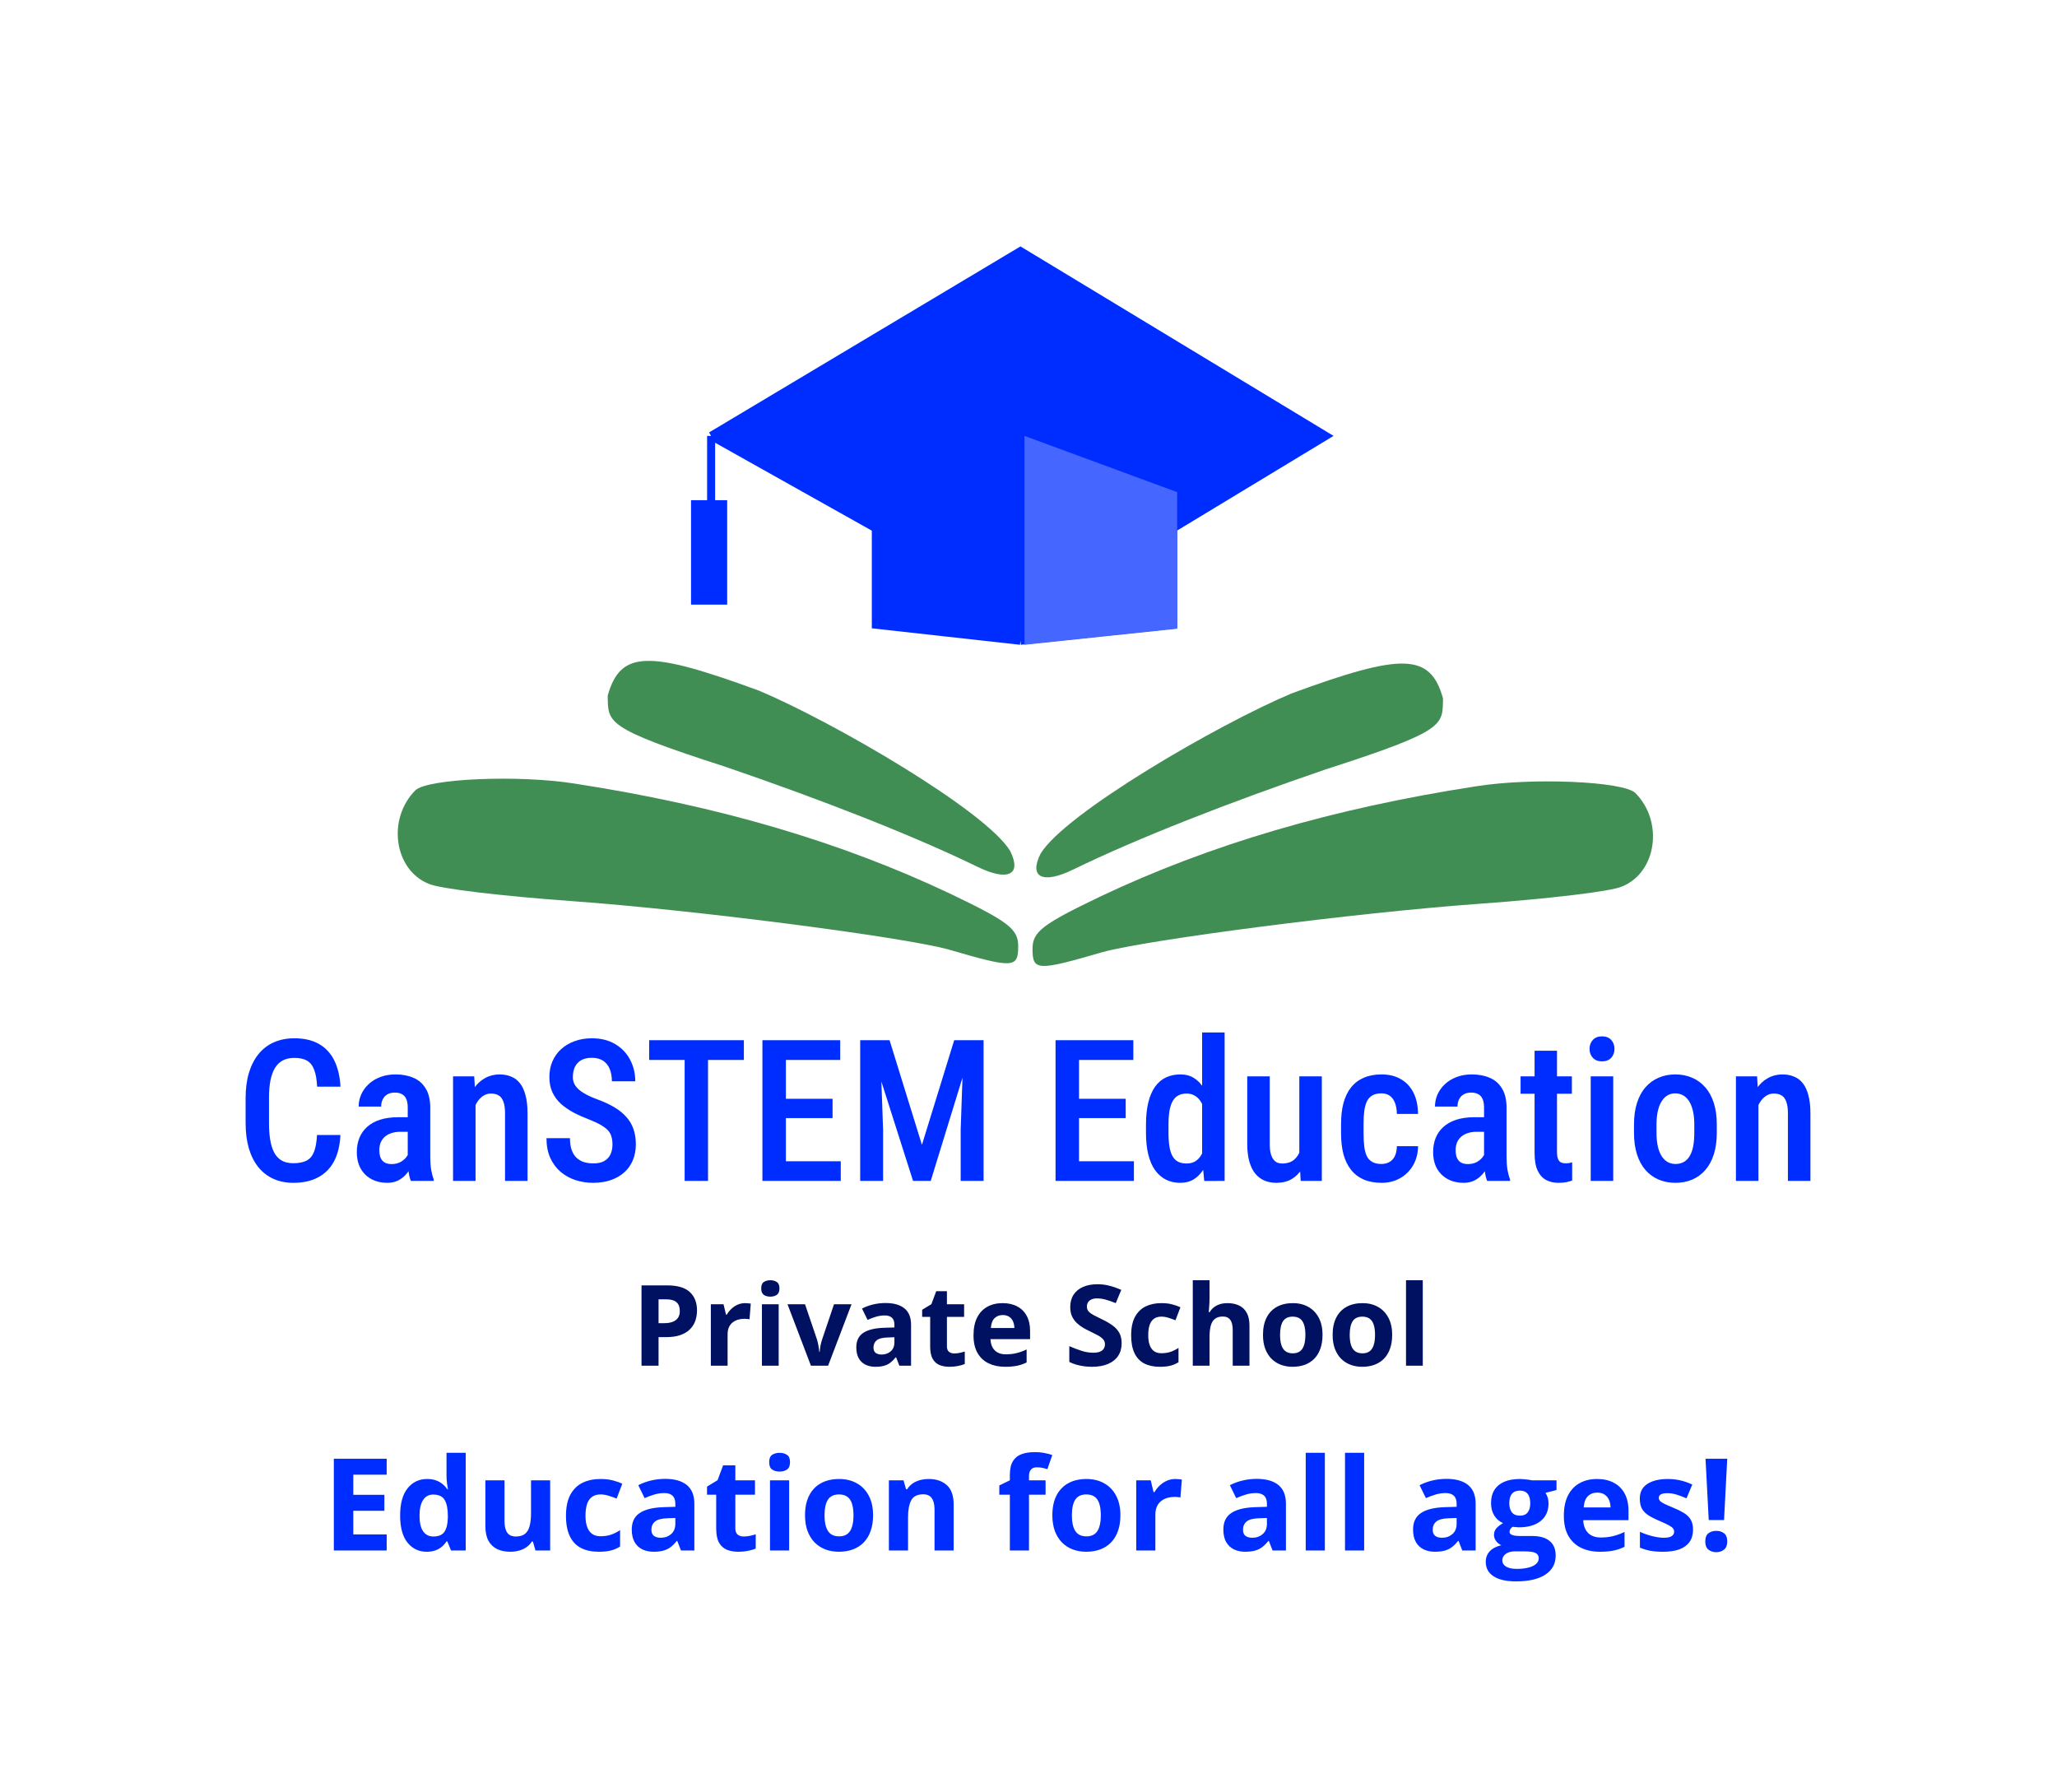 <svg width="1024" height="892" viewBox="0 0 1024 892" fill="none" xmlns="http://www.w3.org/2000/svg">
<rect width="1024" height="892" fill="white"/>
<path d="M157.814 565.033H169.453C169.229 570.1 168.203 574.412 166.375 577.971C164.548 581.499 161.918 584.192 158.487 586.052C155.089 587.911 150.936 588.841 146.03 588.841C142.311 588.841 138.976 588.168 136.026 586.821C133.108 585.475 130.623 583.535 128.571 581.002C126.519 578.436 124.948 575.31 123.858 571.623C122.799 567.935 122.27 563.751 122.27 559.069V546.66C122.27 541.979 122.815 537.794 123.906 534.107C125.028 530.42 126.631 527.293 128.715 524.728C130.8 522.163 133.333 520.223 136.315 518.908C139.329 517.562 142.728 516.888 146.511 516.888C151.353 516.888 155.425 517.818 158.728 519.678C162.031 521.538 164.58 524.263 166.375 527.854C168.171 531.446 169.213 535.822 169.502 540.985H157.862C157.702 537.49 157.221 534.7 156.419 532.616C155.65 530.5 154.463 528.977 152.86 528.047C151.289 527.117 149.173 526.652 146.511 526.652C144.299 526.652 142.391 527.069 140.788 527.902C139.217 528.736 137.918 529.987 136.892 531.654C135.898 533.289 135.144 535.358 134.631 537.859C134.15 540.328 133.91 543.229 133.91 546.564V559.069C133.91 562.276 134.118 565.114 134.535 567.582C134.952 570.051 135.625 572.152 136.555 573.883C137.485 575.583 138.72 576.881 140.259 577.779C141.798 578.645 143.722 579.078 146.03 579.078C148.788 579.078 150.984 578.645 152.62 577.779C154.287 576.913 155.521 575.454 156.323 573.402C157.125 571.35 157.622 568.56 157.814 565.033ZM202.977 577.298V551.374C202.977 549.578 202.721 548.135 202.208 547.045C201.727 545.955 201.005 545.169 200.043 544.688C199.113 544.175 197.943 543.919 196.532 543.919C195.057 543.919 193.807 544.223 192.781 544.833C191.787 545.442 191.033 546.276 190.52 547.334C190.007 548.36 189.75 549.546 189.75 550.893H178.544C178.544 548.809 178.961 546.805 179.794 544.881C180.66 542.957 181.895 541.241 183.498 539.734C185.101 538.227 187.041 537.041 189.318 536.175C191.594 535.309 194.127 534.877 196.917 534.877C200.252 534.877 203.218 535.438 205.815 536.56C208.412 537.65 210.448 539.43 211.923 541.899C213.43 544.336 214.184 547.542 214.184 551.518V575.807C214.184 578.212 214.328 580.36 214.617 582.252C214.937 584.112 215.37 585.731 215.915 587.11V587.879H204.516C204.003 586.629 203.618 585.026 203.362 583.07C203.105 581.114 202.977 579.19 202.977 577.298ZM204.468 556.184L204.516 563.446H199.129C197.526 563.446 196.083 563.671 194.801 564.119C193.518 564.536 192.428 565.146 191.53 565.947C190.664 566.717 189.991 567.663 189.51 568.785C189.061 569.907 188.837 571.142 188.837 572.488C188.837 574.124 189.061 575.454 189.51 576.48C189.991 577.506 190.68 578.276 191.578 578.789C192.508 579.27 193.63 579.511 194.945 579.511C196.74 579.511 198.296 579.126 199.61 578.356C200.957 577.555 201.983 576.593 202.688 575.47C203.426 574.348 203.715 573.322 203.554 572.392L206.103 577.058C205.847 578.276 205.366 579.559 204.66 580.905C203.987 582.252 203.105 583.535 202.015 584.753C200.925 585.972 199.61 586.966 198.071 587.735C196.532 588.473 194.752 588.841 192.732 588.841C189.815 588.841 187.217 588.232 184.941 587.014C182.664 585.795 180.868 584.048 179.554 581.771C178.271 579.462 177.63 576.705 177.63 573.498C177.63 570.901 178.063 568.544 178.929 566.428C179.794 564.312 181.077 562.5 182.776 560.993C184.476 559.454 186.608 558.268 189.173 557.434C191.77 556.6 194.801 556.184 198.264 556.184H204.468ZM236.741 546.949V587.879H225.535V535.838H236.068L236.741 546.949ZM234.721 559.983H231.162C231.13 556.232 231.531 552.817 232.364 549.739C233.198 546.66 234.384 544.015 235.923 541.803C237.463 539.59 239.306 537.891 241.455 536.704C243.635 535.486 246.056 534.877 248.717 534.877C250.801 534.877 252.693 535.229 254.393 535.935C256.124 536.608 257.599 537.714 258.818 539.253C260.036 540.792 260.966 542.797 261.607 545.265C262.281 547.734 262.617 550.749 262.617 554.308V587.879H251.411V554.212C251.411 551.775 251.138 549.851 250.593 548.44C250.08 546.997 249.31 545.971 248.284 545.362C247.258 544.72 245.96 544.4 244.389 544.4C242.946 544.4 241.615 544.817 240.396 545.65C239.21 546.452 238.184 547.574 237.318 549.017C236.485 550.428 235.843 552.079 235.394 553.971C234.946 555.831 234.721 557.835 234.721 559.983ZM304.895 569.795C304.895 568.352 304.734 567.069 304.414 565.947C304.125 564.793 303.564 563.751 302.73 562.821C301.896 561.891 300.71 560.977 299.171 560.079C297.664 559.182 295.708 558.268 293.303 557.338C290.546 556.28 287.964 555.125 285.56 553.875C283.187 552.592 281.087 551.149 279.259 549.546C277.463 547.911 276.052 546.003 275.026 543.823C274 541.642 273.487 539.109 273.487 536.223C273.487 533.37 273.984 530.772 274.978 528.432C276.004 526.059 277.447 524.023 279.307 522.323C281.199 520.592 283.443 519.261 286.041 518.331C288.638 517.369 291.508 516.888 294.65 516.888C299.171 516.888 303.035 517.85 306.241 519.774C309.48 521.698 311.949 524.279 313.648 527.518C315.38 530.756 316.245 534.347 316.245 538.291H304.606C304.606 536.015 304.253 533.995 303.548 532.231C302.842 530.468 301.752 529.089 300.277 528.095C298.802 527.101 296.894 526.604 294.554 526.604C292.405 526.604 290.626 527.021 289.215 527.854C287.836 528.688 286.81 529.826 286.137 531.269C285.495 532.712 285.175 534.364 285.175 536.223C285.175 537.506 285.447 538.676 285.992 539.734C286.538 540.76 287.323 541.706 288.349 542.572C289.375 543.438 290.626 544.255 292.101 545.025C293.576 545.795 295.275 546.532 297.199 547.237C300.47 548.424 303.323 549.739 305.76 551.181C308.197 552.624 310.201 554.244 311.772 556.039C313.376 557.803 314.562 559.807 315.332 562.051C316.133 564.296 316.534 566.845 316.534 569.699C316.534 572.585 316.037 575.214 315.043 577.587C314.081 579.927 312.67 581.931 310.81 583.599C308.951 585.266 306.706 586.565 304.077 587.495C301.448 588.392 298.498 588.841 295.227 588.841C292.213 588.841 289.311 588.392 286.521 587.495C283.764 586.597 281.295 585.234 279.115 583.406C276.934 581.547 275.203 579.222 273.92 576.432C272.67 573.643 272.044 570.372 272.044 566.621H283.732C283.732 568.865 284.004 570.789 284.549 572.392C285.095 573.963 285.88 575.262 286.906 576.288C287.964 577.282 289.199 578.02 290.61 578.5C292.053 578.949 293.656 579.174 295.419 579.174C297.6 579.174 299.379 578.789 300.758 578.02C302.169 577.218 303.211 576.112 303.884 574.701C304.558 573.29 304.895 571.655 304.895 569.795ZM352.462 517.85V587.879H340.823V517.85H352.462ZM370.306 517.85V527.662H323.171V517.85H370.306ZM418.548 578.116V587.879H388.15V578.116H418.548ZM391.229 517.85V587.879H379.541V517.85H391.229ZM414.459 546.997V556.616H388.15V546.997H414.459ZM418.259 517.85V527.662H388.15V517.85H418.259ZM432.207 517.85H442.837L458.949 569.939L475.013 517.85H484.873L463.326 587.879H454.524L432.207 517.85ZM428.215 517.85H438.027L439.614 562.436V587.879H428.215V517.85ZM479.775 517.85H489.635V587.879H478.236V562.436L479.775 517.85ZM564.474 578.116V587.879H534.077V578.116H564.474ZM537.155 517.85V587.879H525.467V517.85H537.155ZM560.386 546.997V556.616H534.077V546.997H560.386ZM564.185 517.85V527.662H534.077V517.85H564.185ZM598.43 577.009V514.002H609.637V587.879L599.488 587.927L598.43 577.009ZM570.486 563.975V559.887C570.486 555.622 570.871 551.935 571.64 548.825C572.41 545.682 573.532 543.069 575.007 540.985C576.514 538.901 578.326 537.362 580.442 536.368C582.558 535.374 584.947 534.877 587.608 534.877C590.206 534.877 592.45 535.47 594.342 536.656C596.234 537.81 597.837 539.462 599.152 541.61C600.466 543.758 601.508 546.324 602.278 549.306C603.08 552.256 603.625 555.558 603.913 559.214V564.889C603.561 568.416 602.999 571.655 602.23 574.605C601.46 577.523 600.418 580.04 599.104 582.156C597.789 584.272 596.17 585.923 594.246 587.11C592.354 588.264 590.125 588.841 587.56 588.841C584.899 588.841 582.51 588.312 580.394 587.254C578.31 586.196 576.514 584.625 575.007 582.541C573.532 580.456 572.41 577.875 571.64 574.797C570.871 571.687 570.486 568.079 570.486 563.975ZM581.692 559.887V563.975C581.692 566.637 581.853 568.929 582.173 570.853C582.494 572.777 583.007 574.364 583.713 575.615C584.418 576.833 585.348 577.747 586.502 578.356C587.656 578.933 589.051 579.222 590.687 579.222C592.739 579.222 594.406 578.709 595.689 577.683C597.003 576.657 598.013 575.278 598.719 573.547C599.456 571.783 599.969 569.827 600.258 567.679V556.472C600.098 554.773 599.777 553.201 599.296 551.759C598.815 550.284 598.19 549.001 597.42 547.911C596.651 546.821 595.705 545.971 594.582 545.362C593.492 544.72 592.21 544.4 590.735 544.4C589.099 544.4 587.705 544.72 586.55 545.362C585.396 545.971 584.466 546.917 583.761 548.199C583.055 549.45 582.526 551.053 582.173 553.009C581.853 554.933 581.692 557.226 581.692 559.887ZM646.816 575.615V535.838H658.022V587.879H647.489L646.816 575.615ZM648.403 564.745L651.962 564.649C651.962 568.144 651.641 571.366 651 574.316C650.359 577.266 649.365 579.831 648.018 582.012C646.704 584.16 644.988 585.843 642.872 587.062C640.788 588.248 638.271 588.841 635.321 588.841C633.204 588.841 631.264 588.473 629.501 587.735C627.737 586.998 626.214 585.859 624.932 584.32C623.649 582.781 622.655 580.777 621.95 578.308C621.244 575.839 620.891 572.889 620.891 569.458V535.838H632.098V569.554C632.098 571.414 632.258 572.969 632.579 574.22C632.9 575.438 633.349 576.432 633.926 577.202C634.503 577.939 635.144 578.468 635.85 578.789C636.587 579.078 637.373 579.222 638.206 579.222C640.74 579.222 642.744 578.597 644.219 577.346C645.726 576.064 646.8 574.332 647.441 572.152C648.082 569.971 648.403 567.502 648.403 564.745ZM687.698 579.462C689.141 579.462 690.424 579.158 691.546 578.549C692.7 577.939 693.614 576.993 694.287 575.711C694.961 574.396 695.33 572.697 695.394 570.613H705.927C705.863 574.3 705.013 577.523 703.378 580.28C701.742 583.006 699.562 585.122 696.837 586.629C694.143 588.104 691.145 588.841 687.842 588.841C684.412 588.841 681.413 588.296 678.848 587.206C676.315 586.084 674.215 584.465 672.548 582.348C670.88 580.232 669.63 577.667 668.796 574.653C667.994 571.607 667.594 568.128 667.594 564.216V559.502C667.594 555.622 667.994 552.159 668.796 549.113C669.63 546.067 670.88 543.486 672.548 541.37C674.215 539.253 676.315 537.65 678.848 536.56C681.381 535.438 684.363 534.877 687.794 534.877C691.45 534.877 694.608 535.646 697.269 537.185C699.963 538.692 702.063 540.905 703.57 543.823C705.077 546.74 705.863 550.316 705.927 554.548H695.394C695.33 552.304 694.993 550.428 694.384 548.921C693.774 547.382 692.909 546.227 691.786 545.458C690.696 544.688 689.317 544.304 687.65 544.304C685.822 544.304 684.315 544.656 683.129 545.362C681.975 546.035 681.077 547.029 680.435 548.344C679.826 549.658 679.393 551.262 679.137 553.153C678.912 555.013 678.8 557.129 678.8 559.502V564.216C678.8 566.653 678.912 568.817 679.137 570.709C679.361 572.569 679.778 574.156 680.387 575.47C681.029 576.785 681.943 577.779 683.129 578.452C684.315 579.126 685.838 579.462 687.698 579.462ZM738.777 577.298V551.374C738.777 549.578 738.521 548.135 738.008 547.045C737.527 545.955 736.805 545.169 735.843 544.688C734.913 544.175 733.743 543.919 732.332 543.919C730.857 543.919 729.607 544.223 728.581 544.833C727.587 545.442 726.833 546.276 726.32 547.334C725.807 548.36 725.55 549.546 725.55 550.893H714.344C714.344 548.809 714.761 546.805 715.594 544.881C716.46 542.957 717.695 541.241 719.298 539.734C720.901 538.227 722.841 537.041 725.118 536.175C727.394 535.309 729.927 534.877 732.717 534.877C736.052 534.877 739.018 535.438 741.615 536.56C744.212 537.65 746.248 539.43 747.723 541.899C749.23 544.336 749.984 547.542 749.984 551.518V575.807C749.984 578.212 750.128 580.36 750.417 582.252C750.737 584.112 751.17 585.731 751.715 587.11V587.879H740.316C739.803 586.629 739.418 585.026 739.162 583.07C738.905 581.114 738.777 579.19 738.777 577.298ZM740.268 556.184L740.316 563.446H734.929C733.326 563.446 731.883 563.671 730.601 564.119C729.318 564.536 728.228 565.146 727.33 565.947C726.464 566.717 725.791 567.663 725.31 568.785C724.861 569.907 724.637 571.142 724.637 572.488C724.637 574.124 724.861 575.454 725.31 576.48C725.791 577.506 726.48 578.276 727.378 578.789C728.308 579.27 729.43 579.511 730.745 579.511C732.541 579.511 734.096 579.126 735.41 578.356C736.757 577.555 737.783 576.593 738.489 575.47C739.226 574.348 739.515 573.322 739.354 572.392L741.903 577.058C741.647 578.276 741.166 579.559 740.461 580.905C739.787 582.252 738.905 583.535 737.815 584.753C736.725 585.972 735.41 586.966 733.871 587.735C732.332 588.473 730.553 588.841 728.532 588.841C725.615 588.841 723.017 588.232 720.741 587.014C718.464 585.795 716.669 584.048 715.354 581.771C714.071 579.462 713.43 576.705 713.43 573.498C713.43 570.901 713.863 568.544 714.729 566.428C715.594 564.312 716.877 562.5 718.576 560.993C720.276 559.454 722.408 558.268 724.973 557.434C727.571 556.6 730.601 556.184 734.064 556.184H740.268ZM782.497 535.838V544.496H756.958V535.838H782.497ZM763.932 523.093H775.09V573.354C775.09 574.957 775.267 576.176 775.619 577.009C775.972 577.843 776.469 578.404 777.11 578.693C777.752 578.981 778.505 579.126 779.371 579.126C780.012 579.126 780.638 579.078 781.247 578.981C781.888 578.853 782.353 578.741 782.642 578.645V587.687C781.808 588.008 780.846 588.28 779.756 588.505C778.666 588.729 777.351 588.841 775.812 588.841C773.535 588.841 771.499 588.376 769.703 587.447C767.908 586.485 766.497 584.929 765.471 582.781C764.445 580.601 763.932 577.715 763.932 574.124V523.093ZM803.083 535.838V587.879H791.876V535.838H803.083ZM791.299 522.179C791.299 520.383 791.844 518.892 792.934 517.706C794.024 516.52 795.548 515.926 797.503 515.926C799.459 515.926 800.982 516.52 802.073 517.706C803.163 518.892 803.708 520.383 803.708 522.179C803.708 523.943 803.163 525.417 802.073 526.604C800.982 527.79 799.459 528.383 797.503 528.383C795.548 528.383 794.024 527.79 792.934 526.604C791.844 525.417 791.299 523.943 791.299 522.179ZM813.424 563.975V559.791C813.424 555.751 813.921 552.175 814.915 549.065C815.909 545.955 817.319 543.358 819.147 541.273C821.007 539.157 823.187 537.57 825.688 536.512C828.189 535.422 830.947 534.877 833.961 534.877C837.039 534.877 839.829 535.422 842.33 536.512C844.863 537.57 847.043 539.157 848.871 541.273C850.731 543.358 852.158 545.955 853.152 549.065C854.146 552.175 854.643 555.751 854.643 559.791V563.975C854.643 568.015 854.146 571.591 853.152 574.701C852.158 577.811 850.731 580.424 848.871 582.541C847.043 584.625 844.879 586.196 842.378 587.254C839.877 588.312 837.103 588.841 834.057 588.841C831.043 588.841 828.269 588.312 825.736 587.254C823.235 586.196 821.055 584.625 819.195 582.541C817.335 580.424 815.909 577.811 814.915 574.701C813.921 571.591 813.424 568.015 813.424 563.975ZM824.63 559.791V563.975C824.63 566.572 824.855 568.849 825.304 570.805C825.752 572.729 826.394 574.332 827.227 575.615C828.061 576.897 829.055 577.859 830.209 578.5C831.364 579.142 832.646 579.462 834.057 579.462C835.628 579.462 836.991 579.142 838.145 578.5C839.332 577.859 840.31 576.897 841.079 575.615C841.881 574.332 842.474 572.729 842.859 570.805C843.244 568.849 843.436 566.572 843.436 563.975V559.791C843.436 557.226 843.212 554.981 842.763 553.057C842.314 551.101 841.673 549.482 840.839 548.199C840.005 546.885 838.995 545.907 837.809 545.265C836.654 544.624 835.372 544.304 833.961 544.304C832.582 544.304 831.316 544.624 830.161 545.265C829.039 545.907 828.061 546.885 827.227 548.199C826.394 549.482 825.752 551.101 825.304 553.057C824.855 554.981 824.63 557.226 824.63 559.791ZM875.373 546.949V587.879H864.166V535.838H874.699L875.373 546.949ZM873.352 559.983H869.793C869.761 556.232 870.162 552.817 870.996 549.739C871.829 546.66 873.016 544.015 874.555 541.803C876.094 539.59 877.938 537.891 880.086 536.704C882.266 535.486 884.687 534.877 887.349 534.877C889.433 534.877 891.325 535.229 893.024 535.935C894.756 536.608 896.231 537.714 897.449 539.253C898.667 540.792 899.597 542.797 900.239 545.265C900.912 547.734 901.249 550.749 901.249 554.308V587.879H890.042V554.212C890.042 551.775 889.77 549.851 889.224 548.44C888.711 546.997 887.942 545.971 886.916 545.362C885.89 544.72 884.591 544.4 883.02 544.4C881.577 544.4 880.246 544.817 879.028 545.65C877.841 546.452 876.815 547.574 875.95 549.017C875.116 550.428 874.475 552.079 874.026 553.971C873.577 555.831 873.352 557.835 873.352 559.983Z" fill="#002DFF"/>
<path d="M332.129 639.903C337.288 639.903 341.052 641.015 343.422 643.239C345.792 645.444 346.977 648.489 346.977 652.372C346.977 654.122 346.712 655.799 346.184 657.403C345.655 658.989 344.789 660.402 343.586 661.641C342.401 662.881 340.815 663.865 338.828 664.594C336.841 665.305 334.389 665.661 331.473 665.661H327.836V679.879H319.359V639.903H332.129ZM331.691 646.848H327.836V658.715H330.625C332.211 658.715 333.587 658.506 334.754 658.086C335.921 657.667 336.823 657.011 337.461 656.118C338.099 655.224 338.418 654.076 338.418 652.672C338.418 650.704 337.871 649.245 336.777 648.297C335.684 647.331 333.988 646.848 331.691 646.848ZM370.93 648.735C371.349 648.735 371.832 648.762 372.379 648.817C372.944 648.853 373.4 648.908 373.746 648.981L373.117 656.801C372.844 656.71 372.452 656.646 371.941 656.61C371.449 656.555 371.021 656.528 370.656 656.528C369.581 656.528 368.533 656.665 367.512 656.938C366.509 657.211 365.607 657.658 364.805 658.278C364.003 658.879 363.365 659.681 362.891 660.684C362.435 661.668 362.207 662.881 362.207 664.321V679.879H353.867V649.309H360.184L361.414 654.45H361.824C362.426 653.411 363.173 652.463 364.066 651.606C364.978 650.731 366.008 650.038 367.156 649.528C368.323 648.999 369.581 648.735 370.93 648.735ZM387.637 649.309V679.879H379.297V649.309H387.637ZM383.48 637.333C384.72 637.333 385.786 637.624 386.68 638.208C387.573 638.773 388.02 639.839 388.02 641.407C388.02 642.956 387.573 644.032 386.68 644.633C385.786 645.217 384.72 645.508 383.48 645.508C382.223 645.508 381.147 645.217 380.254 644.633C379.379 644.032 378.941 642.956 378.941 641.407C378.941 639.839 379.379 638.773 380.254 638.208C381.147 637.624 382.223 637.333 383.48 637.333ZM403.688 679.879L392.039 649.309H400.762L406.668 666.727C406.996 667.748 407.251 668.823 407.434 669.954C407.634 671.084 407.771 672.096 407.844 672.989H408.062C408.117 672.023 408.245 670.993 408.445 669.899C408.664 668.805 408.947 667.748 409.293 666.727L415.172 649.309H423.895L412.246 679.879H403.688ZM440.82 648.68C444.922 648.68 448.066 649.573 450.254 651.36C452.441 653.146 453.535 655.862 453.535 659.508V679.879H447.711L446.098 675.723H445.879C445.004 676.817 444.111 677.71 443.199 678.403C442.288 679.096 441.24 679.606 440.055 679.934C438.87 680.262 437.43 680.426 435.734 680.426C433.93 680.426 432.307 680.08 430.867 679.387C429.445 678.694 428.324 677.637 427.504 676.215C426.684 674.775 426.273 672.952 426.273 670.747C426.273 667.502 427.413 665.114 429.691 663.583C431.97 662.033 435.388 661.176 439.945 661.012L445.25 660.848V659.508C445.25 657.904 444.831 656.728 443.992 655.981C443.154 655.234 441.987 654.86 440.492 654.86C439.016 654.86 437.566 655.069 436.145 655.489C434.723 655.908 433.301 656.437 431.879 657.075L429.117 651.442C430.74 650.585 432.553 649.911 434.559 649.418C436.582 648.926 438.669 648.68 440.82 648.68ZM445.25 665.715L442.023 665.825C439.326 665.898 437.448 666.381 436.391 667.274C435.352 668.167 434.832 669.343 434.832 670.801C434.832 672.077 435.206 672.989 435.953 673.536C436.701 674.064 437.676 674.329 438.879 674.329C440.665 674.329 442.169 673.8 443.391 672.743C444.63 671.685 445.25 670.181 445.25 668.231V665.715ZM475.027 673.782C475.939 673.782 476.823 673.691 477.68 673.508C478.555 673.326 479.421 673.098 480.277 672.825V679.032C479.384 679.433 478.272 679.761 476.941 680.016C475.629 680.29 474.189 680.426 472.621 680.426C470.798 680.426 469.158 680.135 467.699 679.551C466.259 678.95 465.12 677.92 464.281 676.461C463.461 674.985 463.051 672.934 463.051 670.309V655.571H459.059V652.043L463.652 649.254L466.059 642.801H471.391V649.309H479.949V655.571H471.391V670.309C471.391 671.476 471.719 672.351 472.375 672.934C473.049 673.499 473.934 673.782 475.027 673.782ZM499.09 648.735C501.915 648.735 504.349 649.282 506.391 650.375C508.432 651.451 510.009 653.019 511.121 655.079C512.233 657.139 512.789 659.654 512.789 662.625V666.672H493.074C493.165 669.024 493.867 670.874 495.18 672.223C496.51 673.554 498.352 674.219 500.703 674.219C502.654 674.219 504.44 674.019 506.062 673.618C507.685 673.217 509.353 672.615 511.066 671.813V678.266C509.553 679.014 507.967 679.56 506.309 679.907C504.668 680.253 502.672 680.426 500.32 680.426C497.258 680.426 494.542 679.861 492.172 678.731C489.82 677.601 487.97 675.878 486.621 673.563C485.29 671.248 484.625 668.331 484.625 664.813C484.625 661.24 485.227 658.269 486.43 655.899C487.651 653.511 489.346 651.724 491.516 650.54C493.685 649.336 496.21 648.735 499.09 648.735ZM499.145 654.668C497.522 654.668 496.173 655.188 495.098 656.227C494.04 657.266 493.43 658.898 493.266 661.122H504.969C504.951 659.882 504.723 658.779 504.285 657.813C503.866 656.847 503.228 656.081 502.371 655.516C501.533 654.951 500.457 654.668 499.145 654.668ZM558.371 668.778C558.371 671.148 557.797 673.208 556.648 674.958C555.5 676.708 553.823 678.056 551.617 679.004C549.43 679.952 546.768 680.426 543.633 680.426C542.247 680.426 540.889 680.335 539.559 680.153C538.246 679.971 536.979 679.706 535.758 679.36C534.555 678.995 533.406 678.549 532.312 678.02V670.145C534.208 670.984 536.177 671.74 538.219 672.415C540.26 673.089 542.284 673.426 544.289 673.426C545.674 673.426 546.786 673.244 547.625 672.879C548.482 672.515 549.102 672.014 549.484 671.375C549.867 670.737 550.059 670.008 550.059 669.188C550.059 668.185 549.721 667.329 549.047 666.618C548.372 665.907 547.443 665.241 546.258 664.622C545.091 664.002 543.77 663.336 542.293 662.625C541.363 662.188 540.352 661.659 539.258 661.04C538.164 660.402 537.125 659.627 536.141 658.715C535.156 657.804 534.345 656.701 533.707 655.407C533.087 654.094 532.777 652.527 532.777 650.704C532.777 648.316 533.324 646.274 534.418 644.579C535.512 642.883 537.07 641.589 539.094 640.696C541.135 639.784 543.542 639.329 546.312 639.329C548.391 639.329 550.368 639.575 552.246 640.067C554.142 640.541 556.12 641.234 558.18 642.145L555.445 648.735C553.604 647.987 551.954 647.413 550.496 647.012C549.038 646.593 547.552 646.383 546.039 646.383C544.982 646.383 544.079 646.556 543.332 646.903C542.585 647.231 542.02 647.705 541.637 648.325C541.254 648.926 541.062 649.628 541.062 650.43C541.062 651.378 541.336 652.18 541.883 652.836C542.448 653.474 543.286 654.094 544.398 654.696C545.529 655.297 546.932 655.999 548.609 656.801C550.651 657.767 552.392 658.779 553.832 659.836C555.29 660.875 556.411 662.106 557.195 663.528C557.979 664.931 558.371 666.681 558.371 668.778ZM577.375 680.426C574.349 680.426 571.77 679.879 569.637 678.786C567.504 677.674 565.882 675.96 564.77 673.645C563.658 671.33 563.102 668.368 563.102 664.758C563.102 661.021 563.73 657.977 564.988 655.625C566.264 653.256 568.023 651.515 570.266 650.403C572.526 649.291 575.142 648.735 578.113 648.735C580.228 648.735 582.051 648.944 583.582 649.364C585.132 649.765 586.48 650.248 587.629 650.813L585.168 657.266C583.855 656.737 582.634 656.309 581.504 655.981C580.374 655.635 579.243 655.461 578.113 655.461C576.655 655.461 575.443 655.808 574.477 656.5C573.51 657.175 572.79 658.196 572.316 659.563C571.842 660.93 571.605 662.644 571.605 664.704C571.605 666.727 571.861 668.404 572.371 669.735C572.882 671.066 573.62 672.059 574.586 672.715C575.552 673.353 576.728 673.672 578.113 673.672C579.845 673.672 581.385 673.444 582.734 672.989C584.083 672.515 585.396 671.859 586.672 671.02V678.157C585.396 678.959 584.056 679.533 582.652 679.879C581.267 680.244 579.508 680.426 577.375 680.426ZM602.121 637.333V646C602.121 647.514 602.066 648.954 601.957 650.321C601.866 651.688 601.793 652.654 601.738 653.219H602.176C602.832 652.162 603.607 651.305 604.5 650.649C605.411 649.993 606.414 649.51 607.508 649.2C608.602 648.89 609.777 648.735 611.035 648.735C613.241 648.735 615.164 649.127 616.805 649.911C618.445 650.676 619.721 651.889 620.633 653.547C621.544 655.188 622 657.321 622 659.946V679.879H613.66V662.024C613.66 659.836 613.259 658.187 612.457 657.075C611.655 655.963 610.415 655.407 608.738 655.407C607.061 655.407 605.74 655.799 604.773 656.583C603.807 657.348 603.124 658.487 602.723 660C602.322 661.495 602.121 663.327 602.121 665.497V679.879H593.781V637.333H602.121ZM658.367 664.54C658.367 667.092 658.021 669.352 657.328 671.321C656.654 673.29 655.66 674.958 654.348 676.325C653.053 677.674 651.486 678.694 649.645 679.387C647.822 680.08 645.762 680.426 643.465 680.426C641.314 680.426 639.336 680.08 637.531 679.387C635.745 678.694 634.186 677.674 632.855 676.325C631.543 674.958 630.522 673.29 629.793 671.321C629.082 669.352 628.727 667.092 628.727 664.54C628.727 661.149 629.328 658.278 630.531 655.926C631.734 653.575 633.448 651.788 635.672 650.567C637.896 649.346 640.548 648.735 643.629 648.735C646.491 648.735 649.025 649.346 651.23 650.567C653.454 651.788 655.195 653.575 656.453 655.926C657.729 658.278 658.367 661.149 658.367 664.54ZM637.23 664.54C637.23 666.545 637.449 668.231 637.887 669.598C638.324 670.965 639.008 671.995 639.938 672.688C640.867 673.381 642.079 673.727 643.574 673.727C645.051 673.727 646.245 673.381 647.156 672.688C648.086 671.995 648.76 670.965 649.18 669.598C649.617 668.231 649.836 666.545 649.836 664.54C649.836 662.516 649.617 660.839 649.18 659.508C648.76 658.159 648.086 657.148 647.156 656.473C646.227 655.799 645.014 655.461 643.52 655.461C641.314 655.461 639.71 656.218 638.707 657.731C637.723 659.244 637.23 661.514 637.23 664.54ZM693.039 664.54C693.039 667.092 692.693 669.352 692 671.321C691.326 673.29 690.332 674.958 689.02 676.325C687.725 677.674 686.158 678.694 684.316 679.387C682.493 680.08 680.434 680.426 678.137 680.426C675.986 680.426 674.008 680.08 672.203 679.387C670.417 678.694 668.858 677.674 667.527 676.325C666.215 674.958 665.194 673.29 664.465 671.321C663.754 669.352 663.398 667.092 663.398 664.54C663.398 661.149 664 658.278 665.203 655.926C666.406 653.575 668.12 651.788 670.344 650.567C672.568 649.346 675.22 648.735 678.301 648.735C681.163 648.735 683.697 649.346 685.902 650.567C688.126 651.788 689.867 653.575 691.125 655.926C692.401 658.278 693.039 661.149 693.039 664.54ZM671.902 664.54C671.902 666.545 672.121 668.231 672.559 669.598C672.996 670.965 673.68 671.995 674.609 672.688C675.539 673.381 676.751 673.727 678.246 673.727C679.723 673.727 680.917 673.381 681.828 672.688C682.758 671.995 683.432 670.965 683.852 669.598C684.289 668.231 684.508 666.545 684.508 664.54C684.508 662.516 684.289 660.839 683.852 659.508C683.432 658.159 682.758 657.148 681.828 656.473C680.898 655.799 679.686 655.461 678.191 655.461C675.986 655.461 674.382 656.218 673.379 657.731C672.395 659.244 671.902 661.514 671.902 664.54ZM708.27 679.879H699.93V637.333H708.27V679.879Z" fill="#001161"/>
<path d="M192.5 771.879H166.188V726.192H192.5V734.129H175.875V744.161H191.344V752.098H175.875V763.879H192.5V771.879ZM212.375 772.504C208.479 772.504 205.302 770.984 202.844 767.942C200.406 764.879 199.188 760.39 199.188 754.473C199.188 748.494 200.427 743.973 202.906 740.911C205.385 737.827 208.625 736.286 212.625 736.286C214.292 736.286 215.76 736.515 217.031 736.973C218.302 737.431 219.396 738.046 220.312 738.817C221.25 739.588 222.042 740.452 222.688 741.411H223C222.875 740.744 222.719 739.765 222.531 738.473C222.365 737.161 222.281 735.817 222.281 734.442V723.254H231.844V771.879H224.531L222.688 767.348H222.281C221.677 768.306 220.917 769.181 220 769.973C219.104 770.744 218.031 771.359 216.781 771.817C215.531 772.275 214.062 772.504 212.375 772.504ZM215.719 764.911C218.323 764.911 220.156 764.14 221.219 762.598C222.302 761.036 222.875 758.692 222.938 755.567V754.536C222.938 751.14 222.417 748.546 221.375 746.754C220.333 744.942 218.396 744.036 215.562 744.036C213.458 744.036 211.812 744.942 210.625 746.754C209.438 748.567 208.844 751.181 208.844 754.598C208.844 758.015 209.438 760.588 210.625 762.317C211.833 764.046 213.531 764.911 215.719 764.911ZM273.875 736.942V771.879H266.562L265.281 767.411H264.781C264.031 768.598 263.094 769.567 261.969 770.317C260.844 771.067 259.604 771.619 258.25 771.973C256.896 772.327 255.49 772.504 254.031 772.504C251.531 772.504 249.354 772.067 247.5 771.192C245.646 770.296 244.198 768.911 243.156 767.036C242.135 765.161 241.625 762.723 241.625 759.723V736.942H251.156V757.348C251.156 759.848 251.604 761.734 252.5 763.004C253.396 764.275 254.823 764.911 256.781 764.911C258.719 764.911 260.24 764.473 261.344 763.598C262.448 762.702 263.219 761.4 263.656 759.692C264.115 757.963 264.344 755.859 264.344 753.379V736.942H273.875ZM298.062 772.504C294.604 772.504 291.656 771.879 289.219 770.629C286.781 769.359 284.927 767.4 283.656 764.754C282.385 762.109 281.75 758.723 281.75 754.598C281.75 750.327 282.469 746.848 283.906 744.161C285.365 741.452 287.375 739.463 289.938 738.192C292.521 736.921 295.51 736.286 298.906 736.286C301.323 736.286 303.406 736.525 305.156 737.004C306.927 737.463 308.469 738.015 309.781 738.661L306.969 746.036C305.469 745.431 304.073 744.942 302.781 744.567C301.49 744.171 300.198 743.973 298.906 743.973C297.24 743.973 295.854 744.369 294.75 745.161C293.646 745.931 292.823 747.098 292.281 748.661C291.74 750.223 291.469 752.181 291.469 754.536C291.469 756.848 291.76 758.765 292.344 760.286C292.927 761.806 293.771 762.942 294.875 763.692C295.979 764.421 297.323 764.786 298.906 764.786C300.885 764.786 302.646 764.525 304.188 764.004C305.729 763.463 307.229 762.713 308.688 761.754V769.911C307.229 770.827 305.698 771.484 304.094 771.879C302.51 772.296 300.5 772.504 298.062 772.504ZM331.125 736.223C335.812 736.223 339.406 737.244 341.906 739.286C344.406 741.327 345.656 744.431 345.656 748.598V771.879H339L337.156 767.129H336.906C335.906 768.379 334.885 769.4 333.844 770.192C332.802 770.984 331.604 771.567 330.25 771.942C328.896 772.317 327.25 772.504 325.312 772.504C323.25 772.504 321.396 772.109 319.75 771.317C318.125 770.525 316.844 769.317 315.906 767.692C314.969 766.046 314.5 763.963 314.5 761.442C314.5 757.734 315.802 755.004 318.406 753.254C321.01 751.484 324.917 750.504 330.125 750.317L336.188 750.129V748.598C336.188 746.765 335.708 745.421 334.75 744.567C333.792 743.713 332.458 743.286 330.75 743.286C329.062 743.286 327.406 743.525 325.781 744.004C324.156 744.484 322.531 745.088 320.906 745.817L317.75 739.379C319.604 738.4 321.677 737.629 323.969 737.067C326.281 736.504 328.667 736.223 331.125 736.223ZM336.188 755.692L332.5 755.817C329.417 755.9 327.271 756.452 326.062 757.473C324.875 758.494 324.281 759.838 324.281 761.504C324.281 762.963 324.708 764.004 325.562 764.629C326.417 765.234 327.531 765.536 328.906 765.536C330.948 765.536 332.667 764.931 334.062 763.723C335.479 762.515 336.188 760.796 336.188 758.567V755.692ZM370.219 764.911C371.26 764.911 372.271 764.806 373.25 764.598C374.25 764.39 375.24 764.129 376.219 763.817V770.911C375.198 771.369 373.927 771.744 372.406 772.036C370.906 772.348 369.26 772.504 367.469 772.504C365.385 772.504 363.51 772.171 361.844 771.504C360.198 770.817 358.896 769.64 357.938 767.973C357 766.286 356.531 763.942 356.531 760.942V744.098H351.969V740.067L357.219 736.879L359.969 729.504H366.062V736.942H375.844V744.098H366.062V760.942C366.062 762.275 366.438 763.275 367.188 763.942C367.958 764.588 368.969 764.911 370.219 764.911ZM392.844 736.942V771.879H383.312V736.942H392.844ZM388.094 723.254C389.51 723.254 390.729 723.588 391.75 724.254C392.771 724.9 393.281 726.119 393.281 727.911C393.281 729.681 392.771 730.911 391.75 731.598C390.729 732.265 389.51 732.598 388.094 732.598C386.656 732.598 385.427 732.265 384.406 731.598C383.406 730.911 382.906 729.681 382.906 727.911C382.906 726.119 383.406 724.9 384.406 724.254C385.427 723.588 386.656 723.254 388.094 723.254ZM434.625 754.348C434.625 757.265 434.229 759.848 433.438 762.098C432.667 764.348 431.531 766.254 430.031 767.817C428.552 769.359 426.76 770.525 424.656 771.317C422.573 772.109 420.219 772.504 417.594 772.504C415.135 772.504 412.875 772.109 410.812 771.317C408.771 770.525 406.99 769.359 405.469 767.817C403.969 766.254 402.802 764.348 401.969 762.098C401.156 759.848 400.75 757.265 400.75 754.348C400.75 750.473 401.438 747.192 402.812 744.504C404.188 741.817 406.146 739.775 408.688 738.379C411.229 736.984 414.26 736.286 417.781 736.286C421.052 736.286 423.948 736.984 426.469 738.379C429.01 739.775 431 741.817 432.438 744.504C433.896 747.192 434.625 750.473 434.625 754.348ZM410.469 754.348C410.469 756.64 410.719 758.567 411.219 760.129C411.719 761.692 412.5 762.869 413.562 763.661C414.625 764.452 416.01 764.848 417.719 764.848C419.406 764.848 420.771 764.452 421.812 763.661C422.875 762.869 423.646 761.692 424.125 760.129C424.625 758.567 424.875 756.64 424.875 754.348C424.875 752.036 424.625 750.119 424.125 748.598C423.646 747.056 422.875 745.9 421.812 745.129C420.75 744.359 419.365 743.973 417.656 743.973C415.135 743.973 413.302 744.838 412.156 746.567C411.031 748.296 410.469 750.89 410.469 754.348ZM462.344 736.286C466.073 736.286 469.073 737.306 471.344 739.348C473.615 741.369 474.75 744.619 474.75 749.098V771.879H465.219V751.473C465.219 748.973 464.76 747.088 463.844 745.817C462.948 744.546 461.531 743.911 459.594 743.911C456.677 743.911 454.688 744.9 453.625 746.879C452.562 748.859 452.031 751.713 452.031 755.442V771.879H442.5V736.942H449.781L451.062 741.411H451.594C452.344 740.202 453.271 739.223 454.375 738.473C455.5 737.723 456.74 737.171 458.094 736.817C459.469 736.463 460.885 736.286 462.344 736.286ZM520.5 744.098H512.25V771.879H502.719V744.098H497.469V739.504L502.719 736.942V734.379C502.719 731.4 503.219 729.088 504.219 727.442C505.24 725.775 506.667 724.609 508.5 723.942C510.354 723.254 512.542 722.911 515.062 722.911C516.917 722.911 518.604 723.067 520.125 723.379C521.646 723.671 522.885 724.004 523.844 724.379L521.406 731.379C520.677 731.15 519.885 730.942 519.031 730.754C518.177 730.567 517.198 730.473 516.094 730.473C514.76 730.473 513.781 730.879 513.156 731.692C512.552 732.484 512.25 733.504 512.25 734.754V736.942H520.5V744.098ZM557.75 754.348C557.75 757.265 557.354 759.848 556.562 762.098C555.792 764.348 554.656 766.254 553.156 767.817C551.677 769.359 549.885 770.525 547.781 771.317C545.698 772.109 543.344 772.504 540.719 772.504C538.26 772.504 536 772.109 533.938 771.317C531.896 770.525 530.115 769.359 528.594 767.817C527.094 766.254 525.927 764.348 525.094 762.098C524.281 759.848 523.875 757.265 523.875 754.348C523.875 750.473 524.562 747.192 525.938 744.504C527.312 741.817 529.271 739.775 531.812 738.379C534.354 736.984 537.385 736.286 540.906 736.286C544.177 736.286 547.073 736.984 549.594 738.379C552.135 739.775 554.125 741.817 555.562 744.504C557.021 747.192 557.75 750.473 557.75 754.348ZM533.594 754.348C533.594 756.64 533.844 758.567 534.344 760.129C534.844 761.692 535.625 762.869 536.688 763.661C537.75 764.452 539.135 764.848 540.844 764.848C542.531 764.848 543.896 764.452 544.938 763.661C546 762.869 546.771 761.692 547.25 760.129C547.75 758.567 548 756.64 548 754.348C548 752.036 547.75 750.119 547.25 748.598C546.771 747.056 546 745.9 544.938 745.129C543.875 744.359 542.49 743.973 540.781 743.973C538.26 743.973 536.427 744.838 535.281 746.567C534.156 748.296 533.594 750.89 533.594 754.348ZM585.125 736.286C585.604 736.286 586.156 736.317 586.781 736.379C587.427 736.421 587.948 736.484 588.344 736.567L587.625 745.504C587.312 745.4 586.865 745.327 586.281 745.286C585.719 745.223 585.229 745.192 584.812 745.192C583.583 745.192 582.385 745.348 581.219 745.661C580.073 745.973 579.042 746.484 578.125 747.192C577.208 747.879 576.479 748.796 575.938 749.942C575.417 751.067 575.156 752.452 575.156 754.098V771.879H565.625V736.942H572.844L574.25 742.817H574.719C575.406 741.629 576.26 740.546 577.281 739.567C578.323 738.567 579.5 737.775 580.812 737.192C582.146 736.588 583.583 736.286 585.125 736.286ZM625.625 736.223C630.312 736.223 633.906 737.244 636.406 739.286C638.906 741.327 640.156 744.431 640.156 748.598V771.879H633.5L631.656 767.129H631.406C630.406 768.379 629.385 769.4 628.344 770.192C627.302 770.984 626.104 771.567 624.75 771.942C623.396 772.317 621.75 772.504 619.812 772.504C617.75 772.504 615.896 772.109 614.25 771.317C612.625 770.525 611.344 769.317 610.406 767.692C609.469 766.046 609 763.963 609 761.442C609 757.734 610.302 755.004 612.906 753.254C615.51 751.484 619.417 750.504 624.625 750.317L630.688 750.129V748.598C630.688 746.765 630.208 745.421 629.25 744.567C628.292 743.713 626.958 743.286 625.25 743.286C623.562 743.286 621.906 743.525 620.281 744.004C618.656 744.484 617.031 745.088 615.406 745.817L612.25 739.379C614.104 738.4 616.177 737.629 618.469 737.067C620.781 736.504 623.167 736.223 625.625 736.223ZM630.688 755.692L627 755.817C623.917 755.9 621.771 756.452 620.562 757.473C619.375 758.494 618.781 759.838 618.781 761.504C618.781 762.963 619.208 764.004 620.062 764.629C620.917 765.234 622.031 765.536 623.406 765.536C625.448 765.536 627.167 764.931 628.562 763.723C629.979 762.515 630.688 760.796 630.688 758.567V755.692ZM659.531 771.879H650V723.254H659.531V771.879ZM679.094 771.879H669.562V723.254H679.094V771.879ZM720.062 736.223C724.75 736.223 728.344 737.244 730.844 739.286C733.344 741.327 734.594 744.431 734.594 748.598V771.879H727.938L726.094 767.129H725.844C724.844 768.379 723.823 769.4 722.781 770.192C721.74 770.984 720.542 771.567 719.188 771.942C717.833 772.317 716.188 772.504 714.25 772.504C712.188 772.504 710.333 772.109 708.688 771.317C707.062 770.525 705.781 769.317 704.844 767.692C703.906 766.046 703.438 763.963 703.438 761.442C703.438 757.734 704.74 755.004 707.344 753.254C709.948 751.484 713.854 750.504 719.062 750.317L725.125 750.129V748.598C725.125 746.765 724.646 745.421 723.688 744.567C722.729 743.713 721.396 743.286 719.688 743.286C718 743.286 716.344 743.525 714.719 744.004C713.094 744.484 711.469 745.088 709.844 745.817L706.688 739.379C708.542 738.4 710.615 737.629 712.906 737.067C715.219 736.504 717.604 736.223 720.062 736.223ZM725.125 755.692L721.438 755.817C718.354 755.9 716.208 756.452 715 757.473C713.812 758.494 713.219 759.838 713.219 761.504C713.219 762.963 713.646 764.004 714.5 764.629C715.354 765.234 716.469 765.536 717.844 765.536C719.885 765.536 721.604 764.931 723 763.723C724.417 762.515 725.125 760.796 725.125 758.567V755.692ZM754.656 787.254C749.781 787.254 746.052 786.4 743.469 784.692C740.906 783.004 739.625 780.629 739.625 777.567C739.625 775.463 740.281 773.702 741.594 772.286C742.906 770.869 744.833 769.859 747.375 769.254C746.396 768.838 745.542 768.161 744.812 767.223C744.083 766.265 743.719 765.254 743.719 764.192C743.719 762.859 744.104 761.754 744.875 760.879C745.646 759.984 746.76 759.109 748.219 758.254C746.385 757.463 744.927 756.192 743.844 754.442C742.781 752.692 742.25 750.629 742.25 748.254C742.25 745.713 742.802 743.556 743.906 741.786C745.031 739.994 746.656 738.629 748.781 737.692C750.927 736.754 753.531 736.286 756.594 736.286C757.24 736.286 757.99 736.327 758.844 736.411C759.698 736.494 760.479 736.588 761.188 736.692C761.917 736.796 762.406 736.879 762.656 736.942H774.844V741.786L769.375 743.192C769.875 743.963 770.25 744.786 770.5 745.661C770.75 746.536 770.875 747.463 770.875 748.442C770.875 752.192 769.562 755.119 766.938 757.223C764.333 759.306 760.708 760.348 756.062 760.348C754.958 760.286 753.917 760.202 752.938 760.098C752.458 760.473 752.094 760.869 751.844 761.286C751.594 761.702 751.469 762.14 751.469 762.598C751.469 763.056 751.656 763.442 752.031 763.754C752.427 764.046 753.01 764.275 753.781 764.442C754.573 764.588 755.552 764.661 756.719 764.661H762.656C766.49 764.661 769.406 765.484 771.406 767.129C773.427 768.775 774.438 771.192 774.438 774.379C774.438 778.463 772.729 781.629 769.312 783.879C765.917 786.129 761.031 787.254 754.656 787.254ZM755.062 781.036C757.333 781.036 759.281 780.817 760.906 780.379C762.552 779.963 763.812 779.359 764.688 778.567C765.562 777.796 766 776.869 766 775.786C766 774.911 765.74 774.213 765.219 773.692C764.719 773.192 763.948 772.838 762.906 772.629C761.885 772.421 760.573 772.317 758.969 772.317H754.031C752.865 772.317 751.812 772.504 750.875 772.879C749.958 773.254 749.229 773.775 748.688 774.442C748.146 775.129 747.875 775.921 747.875 776.817C747.875 778.129 748.5 779.161 749.75 779.911C751.021 780.661 752.792 781.036 755.062 781.036ZM756.594 754.536C758.385 754.536 759.698 753.984 760.531 752.879C761.365 751.775 761.781 750.275 761.781 748.379C761.781 746.275 761.344 744.702 760.469 743.661C759.615 742.598 758.323 742.067 756.594 742.067C754.844 742.067 753.531 742.598 752.656 743.661C751.781 744.702 751.344 746.275 751.344 748.379C751.344 750.275 751.771 751.775 752.625 752.879C753.5 753.984 754.823 754.536 756.594 754.536ZM795.031 736.286C798.26 736.286 801.042 736.911 803.375 738.161C805.708 739.39 807.51 741.181 808.781 743.536C810.052 745.89 810.688 748.765 810.688 752.161V756.786H788.156C788.26 759.473 789.062 761.588 790.562 763.129C792.083 764.65 794.188 765.411 796.875 765.411C799.104 765.411 801.146 765.181 803 764.723C804.854 764.265 806.76 763.577 808.719 762.661V770.036C806.99 770.89 805.177 771.515 803.281 771.911C801.406 772.306 799.125 772.504 796.438 772.504C792.938 772.504 789.833 771.859 787.125 770.567C784.438 769.275 782.323 767.306 780.781 764.661C779.26 762.015 778.5 758.681 778.5 754.661C778.5 750.577 779.188 747.181 780.562 744.473C781.958 741.744 783.896 739.702 786.375 738.348C788.854 736.973 791.74 736.286 795.031 736.286ZM795.094 743.067C793.24 743.067 791.698 743.661 790.469 744.848C789.26 746.036 788.562 747.9 788.375 750.442H801.75C801.729 749.025 801.469 747.765 800.969 746.661C800.49 745.556 799.76 744.681 798.781 744.036C797.823 743.39 796.594 743.067 795.094 743.067ZM842.812 761.504C842.812 763.879 842.25 765.89 841.125 767.536C840.021 769.161 838.365 770.4 836.156 771.254C833.948 772.088 831.198 772.504 827.906 772.504C825.469 772.504 823.375 772.348 821.625 772.036C819.896 771.723 818.146 771.202 816.375 770.473V762.598C818.271 763.452 820.302 764.161 822.469 764.723C824.656 765.265 826.573 765.536 828.219 765.536C830.073 765.536 831.396 765.265 832.188 764.723C833 764.161 833.406 763.431 833.406 762.536C833.406 761.952 833.24 761.431 832.906 760.973C832.594 760.494 831.906 759.963 830.844 759.379C829.781 758.775 828.115 757.994 825.844 757.036C823.656 756.119 821.854 755.192 820.438 754.254C819.042 753.317 818 752.213 817.312 750.942C816.646 749.65 816.312 748.015 816.312 746.036C816.312 742.806 817.562 740.379 820.062 738.754C822.583 737.109 825.948 736.286 830.156 736.286C832.323 736.286 834.385 736.504 836.344 736.942C838.323 737.379 840.354 738.077 842.438 739.036L839.562 745.911C837.833 745.161 836.198 744.546 834.656 744.067C833.135 743.588 831.583 743.348 830 743.348C828.604 743.348 827.552 743.536 826.844 743.911C826.135 744.286 825.781 744.859 825.781 745.629C825.781 746.192 825.958 746.692 826.312 747.129C826.688 747.567 827.396 748.056 828.438 748.598C829.5 749.119 831.052 749.796 833.094 750.629C835.073 751.442 836.792 752.296 838.25 753.192C839.708 754.067 840.833 755.161 841.625 756.473C842.417 757.765 842.812 759.442 842.812 761.504ZM858.25 756.723H850.625L849.031 726.192H859.844L858.25 756.723ZM848.906 767.411C848.906 765.452 849.438 764.077 850.5 763.286C851.583 762.494 852.885 762.098 854.406 762.098C855.885 762.098 857.156 762.494 858.219 763.286C859.302 764.077 859.844 765.452 859.844 767.411C859.844 769.286 859.302 770.64 858.219 771.473C857.156 772.306 855.885 772.723 854.406 772.723C852.885 772.723 851.583 772.306 850.5 771.473C849.438 770.64 848.906 769.286 848.906 767.411Z" fill="#002DFF"/>
<path d="M643.012 345.185C606.175 360.673 530 404.999 518 424.999C512 436.999 519.349 440.114 534 432.998C566.651 417.091 612.28 399.324 660 382.999C720.431 363.557 718 360.999 718.36 347.697C712 325 698 324.999 643.012 345.185Z" fill="#418E55"/>
<path d="M734.734 391.45C663.2 402.486 602.294 420.472 547.928 446.224C518.905 460.122 514 463.801 514 472.385C514 483.422 516.453 483.422 548.745 474.02C570.819 467.889 674.236 454.4 736.778 449.903C770.705 447.451 802.18 443.772 807.494 441.319C824.662 434.37 828.341 409.027 814.034 394.72C807.903 388.997 762.939 386.953 734.734 391.45Z" fill="#418E55"/>
<path d="M377.866 343.84C414.703 359.328 490.879 403.654 502.879 423.654C508.879 435.654 501.53 438.769 486.879 431.653C454.228 415.746 408.598 397.979 360.877 381.653C300.446 362.212 302.876 359.653 302.516 346.351C308.877 323.654 322.876 323.653 377.866 343.84Z" fill="#418E55"/>
<path d="M286.142 390.104C357.677 401.141 418.584 419.126 472.951 444.879C501.974 458.777 506.879 462.455 506.879 471.04C506.879 482.076 504.426 482.076 472.133 472.675C450.06 466.543 346.641 453.054 284.098 448.557C250.17 446.105 218.695 442.426 213.381 439.973C196.213 433.024 192.534 407.681 206.841 393.374C212.972 387.651 257.937 385.607 286.142 390.104Z" fill="#418E55"/>
<path d="M354 217L508 125L660 217L584 263V311L508 319L436 311V263L354 217V251H360V299H346V251H354V217Z" fill="#002DFF"/>
<path d="M354 217L508 125L660 217L584 263M354 217L436 263V311C436 311 479.882 315.876 508 319M354 217L508 215M354 217V251M584 263V311C584 311 537.68 315.876 508 319M584 263V243L508 215M508 319C508 278.385 508 215 508 215M354 251H360V299H346V251H354Z" stroke="#002DFF" stroke-width="4"/>
<path d="M584 246.395V311.199L512 318.777V219.868L584 246.395Z" fill="#4667FF" stroke="#4667FF" stroke-width="4"/>
</svg>
